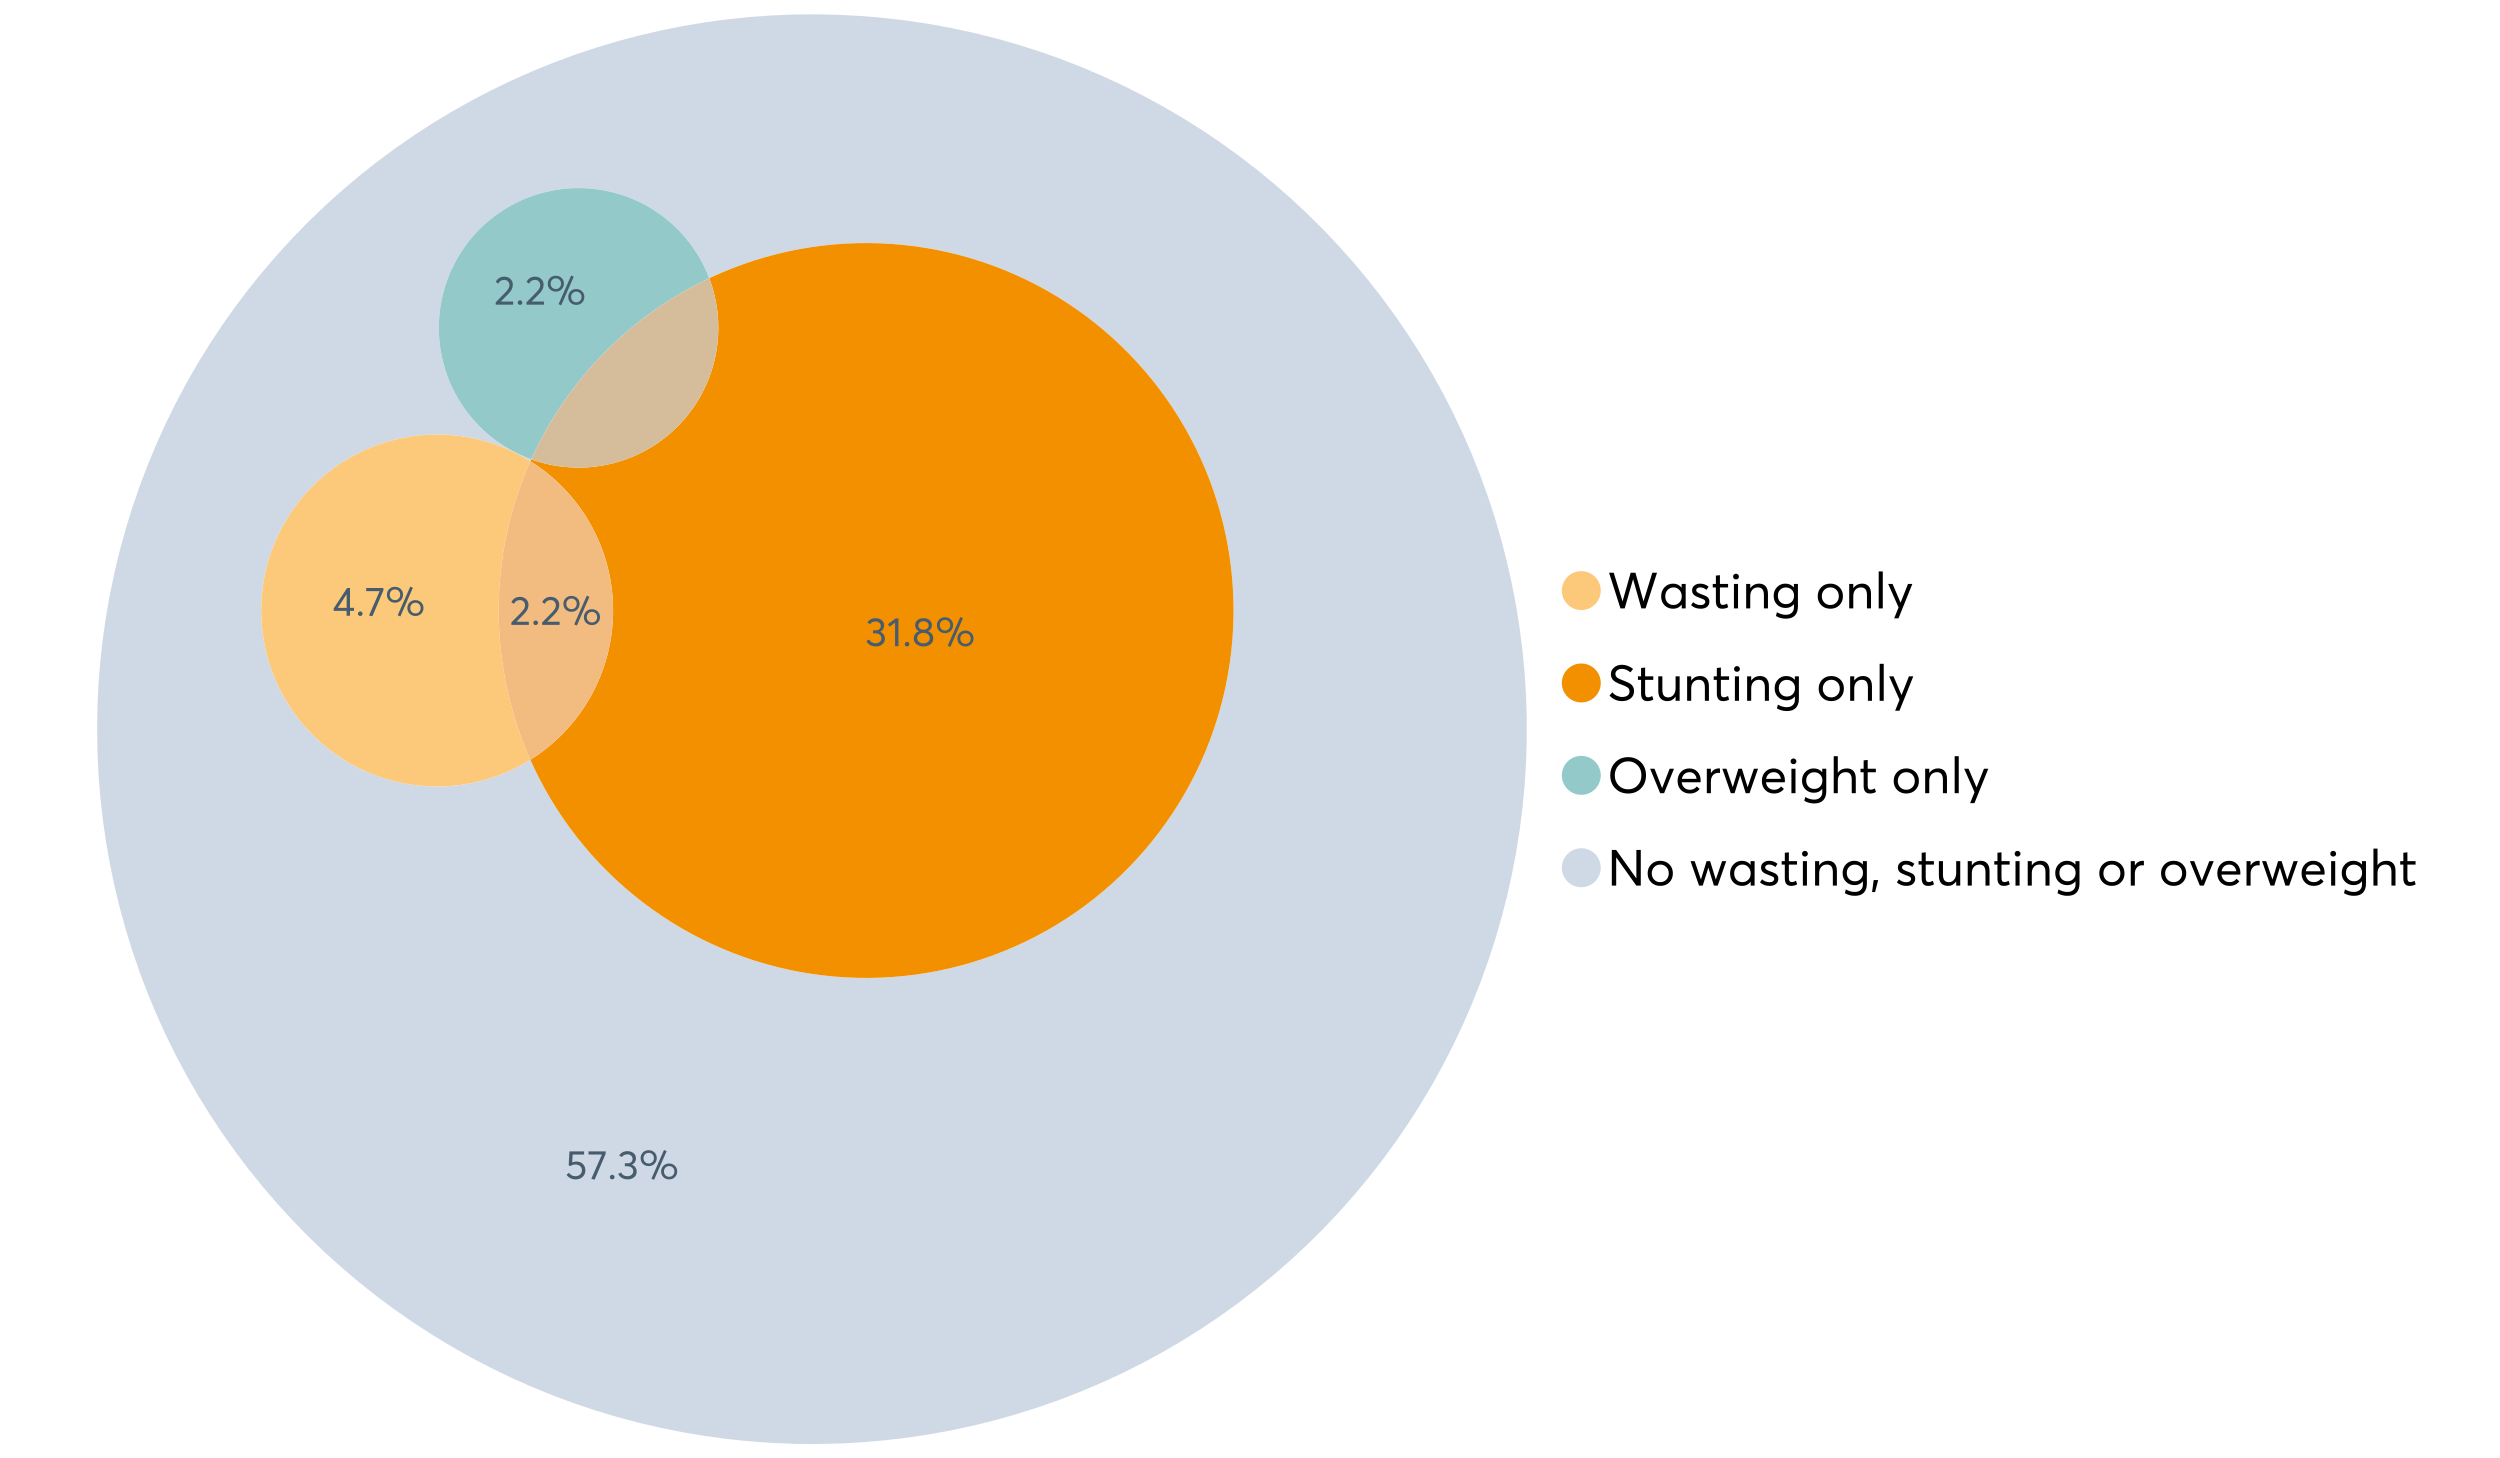 <?xml version="1.0" encoding="UTF-8"?>
<svg xmlns="http://www.w3.org/2000/svg" xmlns:xlink="http://www.w3.org/1999/xlink" width="1234.286pt" height="720pt" viewBox="0 0 1234.286 720" version="1.1">
<defs>
<g>
<symbol overflow="visible" id="glyph0-0">
<path style="stroke:none;" d=""/>
</symbol>
<symbol overflow="visible" id="glyph0-1">
<path style="stroke:none;" d="M 22.234 -17.609 L 24.547 -17.609 L 18.906 0 L 16.828 0 L 12.75 -14.438 L 12.734 -14.438 L 8.578 0 L 6.5 0 L 0.875 -17.609 L 3.172 -17.609 L 7.516 -3.547 L 7.562 -3.547 L 11.531 -17.609 L 13.891 -17.609 L 17.859 -3.5 L 17.891 -3.5 Z M 22.234 -17.609 "/>
</symbol>
<symbol overflow="visible" id="glyph0-2">
<path style="stroke:none;" d="M 11.297 -12.078 L 13.297 -12.078 L 13.297 0 L 11.359 0 L 11.359 -1.906 L 11.344 -1.906 C 10.312 -0.531 8.906 0.156 7.125 0.156 C 5.414 0.156 4 -0.406 2.875 -1.531 C 1.75 -2.656 1.188 -4.129 1.188 -5.953 C 1.188 -7.742 1.742 -9.238 2.859 -10.438 C 3.984 -11.633 5.395 -12.234 7.094 -12.234 C 8.812 -12.234 10.203 -11.578 11.266 -10.266 L 11.297 -10.266 Z M 7.297 -1.688 C 8.422 -1.688 9.379 -2.086 10.172 -2.891 C 10.961 -3.691 11.359 -4.711 11.359 -5.953 C 11.359 -7.191 10.973 -8.238 10.203 -9.094 C 9.441 -9.945 8.477 -10.375 7.312 -10.375 C 6.156 -10.375 5.18 -9.961 4.391 -9.141 C 3.609 -8.328 3.219 -7.266 3.219 -5.953 C 3.219 -4.711 3.594 -3.691 4.344 -2.891 C 5.102 -2.086 6.086 -1.688 7.297 -1.688 Z M 7.297 -1.688 "/>
</symbol>
<symbol overflow="visible" id="glyph0-3">
<path style="stroke:none;" d="M 5.609 0.156 C 3.734 0.156 2.156 -0.426 0.875 -1.594 L 1.906 -3.094 C 2.945 -2.133 4.18 -1.656 5.609 -1.656 C 6.305 -1.656 6.859 -1.812 7.266 -2.125 C 7.68 -2.445 7.891 -2.832 7.891 -3.281 C 7.891 -3.738 7.688 -4.086 7.281 -4.328 C 6.875 -4.566 6.164 -4.859 5.156 -5.203 C 5.094 -5.223 5.047 -5.242 5.016 -5.266 C 3.836 -5.672 2.938 -6.141 2.312 -6.672 C 1.695 -7.203 1.391 -7.973 1.391 -8.984 C 1.391 -9.91 1.766 -10.68 2.516 -11.297 C 3.266 -11.922 4.223 -12.234 5.391 -12.234 C 6.922 -12.234 8.301 -11.738 9.531 -10.75 L 8.484 -9.156 C 7.523 -9.977 6.457 -10.391 5.281 -10.391 C 4.801 -10.391 4.367 -10.258 3.984 -10 C 3.609 -9.738 3.422 -9.398 3.422 -8.984 C 3.422 -8.555 3.609 -8.207 3.984 -7.938 C 4.359 -7.676 4.93 -7.395 5.703 -7.094 C 5.836 -7.039 6.082 -6.945 6.438 -6.812 C 6.789 -6.688 7.023 -6.598 7.141 -6.547 C 7.254 -6.492 7.453 -6.406 7.734 -6.281 C 8.016 -6.164 8.207 -6.078 8.312 -6.016 C 8.414 -5.961 8.566 -5.867 8.766 -5.734 C 8.973 -5.598 9.113 -5.477 9.188 -5.375 C 9.258 -5.281 9.359 -5.148 9.484 -4.984 C 9.609 -4.816 9.695 -4.656 9.75 -4.5 C 9.801 -4.344 9.844 -4.16 9.875 -3.953 C 9.906 -3.742 9.922 -3.523 9.922 -3.297 C 9.922 -2.305 9.547 -1.484 8.797 -0.828 C 8.055 -0.172 6.992 0.156 5.609 0.156 Z M 5.609 0.156 "/>
</symbol>
<symbol overflow="visible" id="glyph0-4">
<path style="stroke:none;" d="M 5.328 0.156 C 3.234 0.156 2.188 -1.094 2.188 -3.594 L 2.188 -10.344 L 0.641 -10.344 L 0.641 -12.078 L 2.188 -12.078 L 2.188 -16.203 L 4.188 -16.422 L 4.188 -12.078 L 8.219 -12.078 L 8.219 -10.344 L 4.188 -10.344 L 4.188 -3.891 C 4.188 -3.148 4.297 -2.602 4.516 -2.25 C 4.742 -1.906 5.133 -1.734 5.688 -1.734 C 6.312 -1.734 6.988 -1.941 7.719 -2.359 L 8.266 -0.594 C 7.367 -0.094 6.391 0.156 5.328 0.156 Z M 5.328 0.156 "/>
</symbol>
<symbol overflow="visible" id="glyph0-5">
<path style="stroke:none;" d="M 3.094 -14.312 C 2.688 -14.312 2.344 -14.445 2.062 -14.719 C 1.789 -15 1.656 -15.336 1.656 -15.734 C 1.656 -16.129 1.789 -16.461 2.062 -16.734 C 2.344 -17.004 2.688 -17.141 3.094 -17.141 C 3.5 -17.141 3.844 -17 4.125 -16.719 C 4.406 -16.438 4.547 -16.109 4.547 -15.734 C 4.547 -15.336 4.406 -15 4.125 -14.719 C 3.844 -14.445 3.5 -14.312 3.094 -14.312 Z M 2.078 0 L 2.078 -12.078 L 4.094 -12.078 L 4.094 0 Z M 2.078 0 "/>
</symbol>
<symbol overflow="visible" id="glyph0-6">
<path style="stroke:none;" d="M 8.344 -12.234 C 9.676 -12.234 10.727 -11.805 11.5 -10.953 C 12.281 -10.098 12.672 -8.836 12.672 -7.172 L 12.672 0 L 10.672 0 L 10.672 -6.594 C 10.672 -9.113 9.688 -10.375 7.719 -10.375 C 6.562 -10.375 5.641 -9.988 4.953 -9.219 C 4.266 -8.445 3.922 -7.383 3.922 -6.031 L 3.922 0 L 1.906 0 L 1.906 -12.078 L 3.922 -12.078 L 3.922 -9.969 L 3.938 -9.969 C 5 -11.477 6.469 -12.234 8.344 -12.234 Z M 8.344 -12.234 "/>
</symbol>
<symbol overflow="visible" id="glyph0-7">
<path style="stroke:none;" d="M 11.094 -12.078 L 13.078 -12.078 L 13.078 -0.922 C 13.078 0.93 12.594 2.391 11.625 3.453 C 10.656 4.523 9.16 5.062 7.141 5.062 C 5.328 5.062 3.691 4.625 2.234 3.75 L 2.703 1.891 C 4.211 2.734 5.66 3.156 7.047 3.156 C 8.348 3.156 9.348 2.816 10.047 2.141 C 10.754 1.473 11.109 0.629 11.109 -0.391 L 11.109 -2.078 L 11.062 -2.078 C 10.051 -0.836 8.688 -0.219 6.969 -0.219 C 5.312 -0.219 3.922 -0.77 2.797 -1.875 C 1.672 -2.988 1.109 -4.43 1.109 -6.203 C 1.109 -7.922 1.66 -9.352 2.766 -10.5 C 3.867 -11.656 5.238 -12.234 6.875 -12.234 C 8.57 -12.234 9.961 -11.617 11.047 -10.391 L 11.094 -10.391 Z M 7.125 -2.109 C 8.332 -2.109 9.305 -2.5 10.047 -3.281 C 10.797 -4.07 11.172 -5.078 11.172 -6.297 C 11.172 -7.492 10.785 -8.469 10.016 -9.219 C 9.242 -9.969 8.281 -10.344 7.125 -10.344 C 5.977 -10.344 5.031 -9.957 4.281 -9.188 C 3.539 -8.426 3.172 -7.457 3.172 -6.281 C 3.172 -5.02 3.551 -4.008 4.312 -3.25 C 5.07 -2.488 6.008 -2.109 7.125 -2.109 Z M 7.125 -2.109 "/>
</symbol>
<symbol overflow="visible" id="glyph0-8">
<path style="stroke:none;" d=""/>
</symbol>
<symbol overflow="visible" id="glyph0-9">
<path style="stroke:none;" d="M 7.422 0.156 C 5.566 0.156 4.062 -0.43 2.906 -1.609 C 1.75 -2.785 1.172 -4.258 1.172 -6.031 C 1.172 -7.801 1.75 -9.273 2.906 -10.453 C 4.062 -11.641 5.566 -12.234 7.422 -12.234 C 9.203 -12.234 10.68 -11.656 11.859 -10.5 C 13.035 -9.344 13.625 -7.852 13.625 -6.031 C 13.625 -4.207 13.035 -2.719 11.859 -1.562 C 10.68 -0.414 9.203 0.156 7.422 0.156 Z M 7.422 -1.688 C 8.598 -1.688 9.586 -2.094 10.391 -2.906 C 11.191 -3.727 11.594 -4.77 11.594 -6.031 C 11.594 -7.301 11.191 -8.344 10.391 -9.156 C 9.598 -9.969 8.609 -10.375 7.422 -10.375 C 6.18 -10.375 5.164 -9.953 4.375 -9.109 C 3.594 -8.273 3.203 -7.242 3.203 -6.016 C 3.203 -4.797 3.594 -3.77 4.375 -2.938 C 5.164 -2.102 6.18 -1.688 7.422 -1.688 Z M 7.422 -1.688 "/>
</symbol>
<symbol overflow="visible" id="glyph0-10">
<path style="stroke:none;" d="M 2.078 0 L 2.078 -18.266 L 4.094 -18.266 L 4.094 0 Z M 2.078 0 "/>
</symbol>
<symbol overflow="visible" id="glyph0-11">
<path style="stroke:none;" d="M 10.344 -12.078 L 12.484 -12.078 L 5.656 4.906 L 3.516 4.906 L 5.688 -0.5 L 0.578 -12.078 L 2.734 -12.078 L 6.656 -2.875 L 6.703 -2.875 Z M 10.344 -12.078 "/>
</symbol>
<symbol overflow="visible" id="glyph0-12">
<path style="stroke:none;" d="M 7.344 0.156 C 4.875 0.156 2.789 -0.754 1.094 -2.578 L 2.484 -4.219 C 3.098 -3.457 3.844 -2.879 4.719 -2.484 C 5.594 -2.086 6.477 -1.891 7.375 -1.891 C 8.457 -1.891 9.328 -2.129 9.984 -2.609 C 10.641 -3.086 10.969 -3.75 10.969 -4.594 C 10.969 -5.051 10.891 -5.445 10.734 -5.781 C 10.578 -6.113 10.305 -6.406 9.922 -6.656 C 9.547 -6.914 9.176 -7.125 8.812 -7.281 C 8.457 -7.438 7.953 -7.641 7.297 -7.891 C 7.18 -7.941 7.086 -7.973 7.016 -7.984 C 6.367 -8.223 5.844 -8.426 5.438 -8.594 C 5.039 -8.77 4.582 -9.016 4.062 -9.328 C 3.539 -9.641 3.133 -9.957 2.844 -10.281 C 2.551 -10.602 2.297 -11.008 2.078 -11.5 C 1.867 -11.988 1.766 -12.531 1.766 -13.125 C 1.766 -14.438 2.285 -15.535 3.328 -16.422 C 4.367 -17.316 5.641 -17.773 7.141 -17.797 C 9.129 -17.797 10.992 -17.109 12.734 -15.734 L 11.406 -14.047 C 10.039 -15.203 8.617 -15.781 7.141 -15.781 C 6.285 -15.781 5.551 -15.551 4.938 -15.094 C 4.32 -14.645 4.016 -14.02 4.016 -13.219 C 4.016 -12.895 4.082 -12.594 4.219 -12.312 C 4.352 -12.039 4.5 -11.816 4.656 -11.641 C 4.82 -11.473 5.113 -11.281 5.531 -11.062 C 5.945 -10.852 6.273 -10.691 6.516 -10.578 C 6.754 -10.473 7.172 -10.305 7.766 -10.078 C 9.586 -9.379 10.785 -8.832 11.359 -8.438 C 12.598 -7.594 13.219 -6.383 13.219 -4.812 C 13.219 -3.258 12.645 -2.039 11.5 -1.156 C 10.352 -0.281 8.969 0.156 7.344 0.156 Z M 7.344 0.156 "/>
</symbol>
<symbol overflow="visible" id="glyph0-13">
<path style="stroke:none;" d="M 10.203 -12.078 L 12.203 -12.078 L 12.203 0 L 10.203 0 L 10.203 -2.016 L 10.172 -2.016 C 9.16 -0.566 7.836 0.156 6.203 0.156 C 4.766 0.156 3.645 -0.258 2.844 -1.094 C 2.051 -1.938 1.656 -3.203 1.656 -4.891 L 1.656 -12.078 L 3.672 -12.078 L 3.672 -5.453 C 3.672 -4.117 3.914 -3.156 4.406 -2.562 C 4.895 -1.977 5.633 -1.688 6.625 -1.688 C 7.613 -1.688 8.457 -2.094 9.156 -2.906 C 9.852 -3.727 10.203 -4.836 10.203 -6.234 Z M 10.203 -12.078 "/>
</symbol>
<symbol overflow="visible" id="glyph0-14">
<path style="stroke:none;" d="M 10.328 0.156 C 7.711 0.156 5.582 -0.691 3.938 -2.391 C 2.289 -4.086 1.469 -6.223 1.469 -8.797 C 1.469 -11.379 2.289 -13.523 3.938 -15.234 C 5.582 -16.941 7.711 -17.797 10.328 -17.797 C 12.836 -17.797 14.926 -16.961 16.594 -15.297 C 18.27 -13.629 19.109 -11.469 19.109 -8.812 C 19.109 -6.164 18.27 -4.008 16.594 -2.344 C 14.926 -0.676 12.836 0.156 10.328 0.156 Z M 10.328 -1.906 C 12.172 -1.906 13.719 -2.555 14.969 -3.859 C 16.219 -5.16 16.844 -6.812 16.844 -8.812 C 16.844 -10.82 16.219 -12.477 14.969 -13.781 C 13.719 -15.082 12.172 -15.734 10.328 -15.734 C 8.391 -15.734 6.801 -15.066 5.562 -13.734 C 4.32 -12.398 3.703 -10.754 3.703 -8.797 C 3.703 -6.848 4.32 -5.211 5.562 -3.891 C 6.801 -2.566 8.391 -1.906 10.328 -1.906 Z M 10.328 -1.906 "/>
</symbol>
<symbol overflow="visible" id="glyph0-15">
<path style="stroke:none;" d="M 10.203 -12.078 L 12.375 -12.078 L 7.469 0 L 5.531 0 L 0.594 -12.078 L 2.75 -12.078 L 6.469 -2.562 L 6.547 -2.562 Z M 10.203 -12.078 "/>
</symbol>
<symbol overflow="visible" id="glyph0-16">
<path style="stroke:none;" d="M 12.562 -6.234 C 12.562 -6.098 12.551 -5.922 12.531 -5.703 L 12.5 -5.406 L 3.203 -5.406 C 3.336 -4.281 3.77 -3.379 4.5 -2.703 C 5.238 -2.023 6.156 -1.688 7.25 -1.688 C 8.656 -1.688 9.785 -2.234 10.641 -3.328 L 12.062 -2.109 C 10.883 -0.598 9.254 0.156 7.172 0.156 C 5.43 0.156 3.992 -0.414 2.859 -1.562 C 1.734 -2.719 1.172 -4.207 1.172 -6.031 C 1.172 -7.832 1.719 -9.316 2.812 -10.484 C 3.914 -11.648 5.297 -12.234 6.953 -12.234 C 8.617 -12.234 9.969 -11.672 11 -10.547 C 12.039 -9.422 12.562 -7.984 12.562 -6.234 Z M 9.406 -9.469 C 8.789 -10.07 8.004 -10.375 7.047 -10.375 C 6.086 -10.375 5.266 -10.078 4.578 -9.484 C 3.891 -8.898 3.457 -8.098 3.281 -7.078 L 10.562 -7.078 C 10.406 -8.078 10.02 -8.875 9.406 -9.469 Z M 9.406 -9.469 "/>
</symbol>
<symbol overflow="visible" id="glyph0-17">
<path style="stroke:none;" d="M 7.891 -12.234 C 8.141 -12.234 8.305 -12.223 8.391 -12.203 L 8.391 -9.969 C 8.023 -10.008 7.758 -10.031 7.594 -10.031 C 6.469 -10.031 5.57 -9.641 4.906 -8.859 C 4.25 -8.078 3.922 -7.066 3.922 -5.828 L 3.922 0 L 1.906 0 L 1.906 -12.078 L 3.922 -12.078 L 3.922 -9.953 L 3.938 -9.953 C 4.883 -11.473 6.203 -12.234 7.891 -12.234 Z M 7.891 -12.234 "/>
</symbol>
<symbol overflow="visible" id="glyph0-18">
<path style="stroke:none;" d="M 16.297 -12.078 L 18.344 -12.078 L 14.141 0 L 12.25 0 L 9.531 -8.812 L 9.5 -8.812 L 6.75 0 L 4.906 0 L 0.719 -12.078 L 2.75 -12.078 L 5.828 -3.047 L 5.875 -3.047 L 8.641 -12.078 L 10.375 -12.078 L 13.172 -3.047 L 13.219 -3.047 Z M 16.297 -12.078 "/>
</symbol>
<symbol overflow="visible" id="glyph0-19">
<path style="stroke:none;" d="M 8.406 -12.234 C 9.781 -12.234 10.852 -11.816 11.625 -10.984 C 12.406 -10.16 12.797 -8.914 12.797 -7.25 L 12.797 0 L 10.797 0 L 10.797 -6.672 C 10.797 -9.141 9.812 -10.375 7.844 -10.375 C 6.633 -10.375 5.676 -9.992 4.969 -9.234 C 4.27 -8.473 3.922 -7.422 3.922 -6.078 L 3.922 0 L 1.906 0 L 1.906 -18.266 L 3.922 -18.266 L 3.922 -10.094 L 3.969 -10.094 C 4.977 -11.52 6.457 -12.234 8.406 -12.234 Z M 8.406 -12.234 "/>
</symbol>
<symbol overflow="visible" id="glyph0-20">
<path style="stroke:none;" d="M 14.359 -17.609 L 16.531 -17.609 L 16.531 0 L 14.312 0 L 4.438 -13.891 L 4.391 -13.891 L 4.391 0 L 2.234 0 L 2.234 -17.609 L 4.359 -17.609 L 14.312 -3.578 L 14.359 -3.578 Z M 14.359 -17.609 "/>
</symbol>
<symbol overflow="visible" id="glyph0-21">
<path style="stroke:none;" d="M 0.797 3.219 L 1.594 -2.734 L 3.797 -2.734 L 2.281 3.219 Z M 0.797 3.219 "/>
</symbol>
<symbol overflow="visible" id="glyph1-0">
<path style="stroke:none;" d=""/>
</symbol>
<symbol overflow="visible" id="glyph1-1">
<path style="stroke:none;" d="M 3.328 -1.531 L 9.406 -1.531 L 9.406 0 L 0.797 0 L 0.781 -1.156 L 5.469 -5.938 C 6.156 -6.656 6.676 -7.289 7.031 -7.844 C 7.383 -8.406 7.562 -8.992 7.562 -9.609 C 7.562 -10.367 7.32 -10.992 6.844 -11.484 C 6.363 -11.984 5.742 -12.234 4.984 -12.234 C 3.672 -12.234 2.688 -11.613 2.031 -10.375 L 0.797 -11.219 C 1.672 -12.945 3.098 -13.812 5.078 -13.812 C 6.223 -13.812 7.203 -13.445 8.016 -12.719 C 8.828 -11.988 9.234 -11.016 9.234 -9.797 C 9.234 -9.004 9.051 -8.25 8.688 -7.531 C 8.332 -6.812 7.734 -6.031 6.891 -5.188 L 3.328 -1.578 Z M 3.328 -1.531 "/>
</symbol>
<symbol overflow="visible" id="glyph1-2">
<path style="stroke:none;" d="M 2.406 0.125 C 2.07 0.125 1.797 0.016 1.578 -0.203 C 1.359 -0.422 1.25 -0.688 1.25 -1 C 1.25 -1.312 1.359 -1.578 1.578 -1.797 C 1.797 -2.023 2.07 -2.141 2.406 -2.141 C 2.719 -2.141 2.984 -2.023 3.203 -1.797 C 3.43 -1.578 3.547 -1.312 3.547 -1 C 3.547 -0.688 3.43 -0.422 3.203 -0.203 C 2.984 0.016 2.719 0.125 2.406 0.125 Z M 2.406 0.125 "/>
</symbol>
<symbol overflow="visible" id="glyph1-3">
<path style="stroke:none;" d="M 7.531 0.344 L 6.219 -0.219 L 12.422 -14.391 L 13.734 -13.812 Z M 4.859 -6.438 C 3.742 -6.438 2.801 -6.801 2.031 -7.531 C 1.27 -8.27 0.891 -9.223 0.891 -10.391 C 0.891 -11.473 1.258 -12.391 2 -13.141 C 2.738 -13.898 3.691 -14.281 4.859 -14.281 C 5.984 -14.281 6.93 -13.922 7.703 -13.203 C 8.473 -12.484 8.859 -11.547 8.859 -10.391 C 8.859 -9.285 8.484 -8.348 7.734 -7.578 C 6.992 -6.816 6.035 -6.438 4.859 -6.438 Z M 4.891 -7.719 C 5.641 -7.719 6.254 -7.973 6.734 -8.484 C 7.211 -8.992 7.453 -9.625 7.453 -10.375 C 7.453 -11.145 7.203 -11.77 6.703 -12.25 C 6.211 -12.738 5.609 -12.984 4.891 -12.984 C 4.129 -12.984 3.508 -12.734 3.031 -12.234 C 2.551 -11.734 2.312 -11.113 2.312 -10.375 C 2.312 -9.582 2.555 -8.941 3.047 -8.453 C 3.535 -7.961 4.148 -7.719 4.891 -7.719 Z M 14.969 0.125 C 13.852 0.125 12.91 -0.238 12.141 -0.969 C 11.379 -1.707 11 -2.656 11 -3.812 C 11 -4.895 11.367 -5.816 12.109 -6.578 C 12.859 -7.336 13.812 -7.719 14.969 -7.719 C 16.082 -7.719 17.023 -7.348 17.797 -6.609 C 18.566 -5.879 18.953 -4.945 18.953 -3.812 C 18.953 -2.707 18.582 -1.773 17.844 -1.016 C 17.113 -0.254 16.156 0.125 14.969 0.125 Z M 14.969 -1.156 C 15.738 -1.156 16.363 -1.406 16.844 -1.906 C 17.32 -2.414 17.562 -3.039 17.562 -3.781 C 17.562 -4.57 17.312 -5.207 16.812 -5.688 C 16.312 -6.176 15.695 -6.422 14.969 -6.422 C 14.219 -6.422 13.602 -6.164 13.125 -5.656 C 12.656 -5.156 12.422 -4.531 12.422 -3.781 C 12.422 -3.008 12.664 -2.379 13.156 -1.891 C 13.645 -1.398 14.25 -1.156 14.969 -1.156 Z M 14.969 -1.156 "/>
</symbol>
<symbol overflow="visible" id="glyph1-4">
<path style="stroke:none;" d="M 5.688 -8.688 C 6.945 -8.688 8 -8.289 8.844 -7.5 C 9.688 -6.707 10.109 -5.648 10.109 -4.328 C 10.109 -3.023 9.648 -1.953 8.734 -1.109 C 7.816 -0.273 6.688 0.141 5.344 0.141 C 4.395 0.141 3.52 -0.062 2.719 -0.469 C 1.914 -0.875 1.273 -1.438 0.797 -2.156 L 2.047 -3.109 C 2.367 -2.586 2.805 -2.176 3.359 -1.875 C 3.91 -1.582 4.531 -1.438 5.219 -1.438 C 6.113 -1.438 6.867 -1.711 7.484 -2.266 C 8.098 -2.816 8.406 -3.508 8.406 -4.344 C 8.406 -5.238 8.098 -5.941 7.484 -6.453 C 6.867 -6.961 6.125 -7.219 5.25 -7.219 C 4.207 -7.219 3.398 -6.961 2.828 -6.453 L 1.859 -6.766 L 2.25 -13.703 L 9.484 -13.703 L 9.484 -12.141 L 3.828 -12.141 L 3.609 -8.297 C 4.367 -8.555 5.062 -8.688 5.688 -8.688 Z M 5.688 -8.688 "/>
</symbol>
<symbol overflow="visible" id="glyph1-5">
<path style="stroke:none;" d="M 0.531 -13.703 L 9.016 -13.703 L 9.016 -12.516 L 3.594 0.234 L 1.906 -0.094 L 7.156 -12.141 L 0.531 -12.141 Z M 0.531 -13.703 "/>
</symbol>
<symbol overflow="visible" id="glyph1-6">
<path style="stroke:none;" d="M 7.344 -7.094 C 8.07 -6.812 8.641 -6.375 9.047 -5.781 C 9.461 -5.188 9.672 -4.484 9.672 -3.672 C 9.672 -2.555 9.25 -1.645 8.406 -0.938 C 7.57 -0.227 6.52 0.125 5.25 0.125 C 4.113 0.125 3.133 -0.117 2.312 -0.609 C 1.5 -1.109 0.914 -1.77 0.562 -2.594 L 2.016 -3.266 C 2.555 -2.055 3.598 -1.453 5.141 -1.453 C 5.941 -1.453 6.613 -1.68 7.156 -2.141 C 7.695 -2.598 7.969 -3.191 7.969 -3.922 C 7.969 -4.617 7.707 -5.195 7.188 -5.656 C 6.676 -6.125 5.938 -6.359 4.969 -6.359 L 3.828 -6.359 L 3.828 -7.828 L 5.156 -7.828 C 5.988 -7.828 6.609 -8.035 7.016 -8.453 C 7.43 -8.867 7.641 -9.391 7.641 -10.016 C 7.641 -10.672 7.391 -11.203 6.891 -11.609 C 6.398 -12.023 5.789 -12.234 5.062 -12.234 C 3.883 -12.234 2.992 -11.789 2.391 -10.906 L 1.031 -11.641 C 1.406 -12.305 1.941 -12.832 2.641 -13.219 C 3.336 -13.613 4.16 -13.812 5.109 -13.812 C 6.316 -13.812 7.316 -13.488 8.109 -12.844 C 8.91 -12.195 9.312 -11.328 9.312 -10.234 C 9.312 -9.555 9.141 -8.941 8.797 -8.391 C 8.453 -7.836 7.969 -7.414 7.344 -7.125 Z M 7.344 -7.094 "/>
</symbol>
<symbol overflow="visible" id="glyph1-7">
<path style="stroke:none;" d="M 6.984 0 L 6.984 -2.406 L 0.625 -2.406 L 0.625 -3.609 L 7.234 -13.703 L 8.656 -13.703 L 8.656 -3.922 L 10.641 -3.922 L 10.641 -2.406 L 8.656 -2.406 L 8.656 0 Z M 2.625 -3.891 L 7.016 -3.891 L 7.016 -10.641 Z M 2.625 -3.891 "/>
</symbol>
<symbol overflow="visible" id="glyph1-8">
<path style="stroke:none;" d="M 3.984 0 L 3.984 -11.656 L 1.25 -9.609 L 0.422 -10.859 L 4.266 -13.703 L 5.656 -13.703 L 5.656 0 Z M 3.984 0 "/>
</symbol>
<symbol overflow="visible" id="glyph1-9">
<path style="stroke:none;" d="M 7.938 -7.422 C 8.719 -7.16 9.348 -6.711 9.828 -6.078 C 10.305 -5.441 10.547 -4.672 10.547 -3.766 C 10.547 -2.609 10.086 -1.672 9.172 -0.953 C 8.254 -0.234 7.102 0.125 5.719 0.125 C 4.32 0.125 3.172 -0.242 2.266 -0.984 C 1.367 -1.723 0.922 -2.648 0.922 -3.766 C 0.922 -4.672 1.16 -5.441 1.641 -6.078 C 2.117 -6.711 2.742 -7.16 3.516 -7.422 L 3.516 -7.438 C 3.004 -7.594 2.555 -7.938 2.172 -8.469 C 1.785 -9 1.594 -9.617 1.594 -10.328 C 1.594 -11.398 1.977 -12.25 2.75 -12.875 C 3.52 -13.5 4.508 -13.812 5.719 -13.812 C 6.957 -13.812 7.957 -13.492 8.719 -12.859 C 9.488 -12.223 9.875 -11.379 9.875 -10.328 C 9.875 -9.641 9.676 -9.023 9.281 -8.484 C 8.883 -7.941 8.438 -7.594 7.938 -7.438 Z M 5.719 -12.328 C 4.977 -12.328 4.375 -12.117 3.906 -11.703 C 3.438 -11.285 3.203 -10.785 3.203 -10.203 C 3.203 -9.578 3.438 -9.078 3.906 -8.703 C 4.375 -8.328 4.977 -8.141 5.719 -8.141 C 6.477 -8.141 7.094 -8.328 7.562 -8.703 C 8.039 -9.078 8.281 -9.578 8.281 -10.203 C 8.281 -10.816 8.035 -11.32 7.547 -11.719 C 7.055 -12.125 6.445 -12.328 5.719 -12.328 Z M 5.719 -1.391 C 6.633 -1.391 7.379 -1.641 7.953 -2.141 C 8.523 -2.641 8.812 -3.242 8.812 -3.953 C 8.812 -4.734 8.523 -5.363 7.953 -5.844 C 7.379 -6.332 6.633 -6.578 5.719 -6.578 C 4.789 -6.578 4.039 -6.332 3.469 -5.844 C 2.895 -5.363 2.609 -4.734 2.609 -3.953 C 2.609 -3.211 2.906 -2.598 3.5 -2.109 C 4.102 -1.629 4.844 -1.391 5.719 -1.391 Z M 5.719 -1.391 "/>
</symbol>
</g>
</defs>
<g id="surface160337">
<path style=" stroke:none;fill-rule:nonzero;fill:rgb(98.824%,78.824%,47.843%);fill-opacity:1;" d="M 790.324 291.582 C 790.324 296.891 786.02 301.195 780.711 301.195 C 775.398 301.195 771.094 296.891 771.094 291.582 C 771.094 286.273 775.398 281.969 780.711 281.969 C 786.02 281.969 790.324 286.273 790.324 291.582 "/>
<g style="fill:rgb(0%,0%,0%);fill-opacity:1;">
  <use xlink:href="#glyph0-1" x="793.543" y="300.387"/>
  <use xlink:href="#glyph0-2" x="818.944" y="300.387"/>
  <use xlink:href="#glyph0-3" x="834.026" y="300.387"/>
  <use xlink:href="#glyph0-4" x="844.965" y="300.387"/>
  <use xlink:href="#glyph0-5" x="853.994" y="300.387"/>
  <use xlink:href="#glyph0-6" x="860.195" y="300.387"/>
  <use xlink:href="#glyph0-7" x="874.583" y="300.387"/>
  <use xlink:href="#glyph0-8" x="889.441" y="300.387"/>
  <use xlink:href="#glyph0-9" x="896.263" y="300.387"/>
  <use xlink:href="#glyph0-6" x="911.072" y="300.387"/>
  <use xlink:href="#glyph0-10" x="925.459" y="300.387"/>
  <use xlink:href="#glyph0-11" x="931.66" y="300.387"/>
</g>
<path style=" stroke:none;fill-rule:nonzero;fill:rgb(95.294%,56.471%,0%);fill-opacity:1;" d="M 790.324 337.195 C 790.324 342.504 786.02 346.809 780.711 346.809 C 775.398 346.809 771.094 342.504 771.094 337.195 C 771.094 331.883 775.398 327.578 780.711 327.578 C 786.02 327.578 790.324 331.883 790.324 337.195 "/>
<g style="fill:rgb(0%,0%,0%);fill-opacity:1;">
  <use xlink:href="#glyph0-12" x="793.543" y="346"/>
  <use xlink:href="#glyph0-4" x="808.029" y="346"/>
  <use xlink:href="#glyph0-13" x="817.059" y="346"/>
  <use xlink:href="#glyph0-6" x="831.049" y="346"/>
  <use xlink:href="#glyph0-4" x="845.436" y="346"/>
  <use xlink:href="#glyph0-5" x="854.465" y="346"/>
  <use xlink:href="#glyph0-6" x="860.667" y="346"/>
  <use xlink:href="#glyph0-7" x="875.054" y="346"/>
  <use xlink:href="#glyph0-8" x="889.913" y="346"/>
  <use xlink:href="#glyph0-9" x="896.734" y="346"/>
  <use xlink:href="#glyph0-6" x="911.543" y="346"/>
  <use xlink:href="#glyph0-10" x="925.93" y="346"/>
  <use xlink:href="#glyph0-11" x="932.132" y="346"/>
</g>
<path style=" stroke:none;fill-rule:nonzero;fill:rgb(57.647%,79.216%,78.824%);fill-opacity:1;" d="M 790.324 382.805 C 790.324 388.117 786.02 392.422 780.711 392.422 C 775.398 392.422 771.094 388.117 771.094 382.805 C 771.094 377.496 775.398 373.191 780.711 373.191 C 786.02 373.191 790.324 377.496 790.324 382.805 "/>
<g style="fill:rgb(0%,0%,0%);fill-opacity:1;">
  <use xlink:href="#glyph0-14" x="793.543" y="391.613"/>
  <use xlink:href="#glyph0-15" x="814.107" y="391.613"/>
  <use xlink:href="#glyph0-16" x="827.08" y="391.613"/>
  <use xlink:href="#glyph0-17" x="840.773" y="391.613"/>
  <use xlink:href="#glyph0-18" x="849.628" y="391.613"/>
  <use xlink:href="#glyph0-16" x="868.679" y="391.613"/>
  <use xlink:href="#glyph0-5" x="882.372" y="391.613"/>
  <use xlink:href="#glyph0-7" x="888.573" y="391.613"/>
  <use xlink:href="#glyph0-19" x="903.432" y="391.613"/>
  <use xlink:href="#glyph0-4" x="917.918" y="391.613"/>
  <use xlink:href="#glyph0-8" x="926.947" y="391.613"/>
  <use xlink:href="#glyph0-9" x="933.769" y="391.613"/>
  <use xlink:href="#glyph0-6" x="948.578" y="391.613"/>
  <use xlink:href="#glyph0-10" x="962.965" y="391.613"/>
  <use xlink:href="#glyph0-11" x="969.166" y="391.613"/>
</g>
<path style=" stroke:none;fill-rule:nonzero;fill:rgb(81.176%,85.098%,89.804%);fill-opacity:1;" d="M 790.324 428.418 C 790.324 433.727 786.02 438.031 780.711 438.031 C 775.398 438.031 771.094 433.727 771.094 428.418 C 771.094 423.109 775.398 418.805 780.711 418.805 C 786.02 418.805 790.324 423.109 790.324 428.418 "/>
<g style="fill:rgb(0%,0%,0%);fill-opacity:1;">
  <use xlink:href="#glyph0-20" x="793.543" y="437.223"/>
  <use xlink:href="#glyph0-9" x="812.296" y="437.223"/>
  <use xlink:href="#glyph0-8" x="827.105" y="437.223"/>
  <use xlink:href="#glyph0-18" x="833.926" y="437.223"/>
  <use xlink:href="#glyph0-2" x="852.977" y="437.223"/>
  <use xlink:href="#glyph0-3" x="868.059" y="437.223"/>
  <use xlink:href="#glyph0-4" x="878.998" y="437.223"/>
  <use xlink:href="#glyph0-5" x="888.027" y="437.223"/>
  <use xlink:href="#glyph0-6" x="894.229" y="437.223"/>
  <use xlink:href="#glyph0-7" x="908.616" y="437.223"/>
  <use xlink:href="#glyph0-21" x="923.474" y="437.223"/>
  <use xlink:href="#glyph0-8" x="928.808" y="437.223"/>
  <use xlink:href="#glyph0-3" x="935.629" y="437.223"/>
  <use xlink:href="#glyph0-4" x="946.568" y="437.223"/>
  <use xlink:href="#glyph0-13" x="955.598" y="437.223"/>
  <use xlink:href="#glyph0-6" x="969.588" y="437.223"/>
  <use xlink:href="#glyph0-4" x="983.975" y="437.223"/>
  <use xlink:href="#glyph0-5" x="993.004" y="437.223"/>
  <use xlink:href="#glyph0-6" x="999.206" y="437.223"/>
  <use xlink:href="#glyph0-7" x="1013.593" y="437.223"/>
  <use xlink:href="#glyph0-8" x="1028.452" y="437.223"/>
  <use xlink:href="#glyph0-9" x="1035.273" y="437.223"/>
  <use xlink:href="#glyph0-17" x="1050.082" y="437.223"/>
  <use xlink:href="#glyph0-8" x="1058.938" y="437.223"/>
  <use xlink:href="#glyph0-9" x="1065.759" y="437.223"/>
  <use xlink:href="#glyph0-15" x="1080.568" y="437.223"/>
  <use xlink:href="#glyph0-16" x="1093.541" y="437.223"/>
  <use xlink:href="#glyph0-17" x="1107.234" y="437.223"/>
  <use xlink:href="#glyph0-18" x="1116.09" y="437.223"/>
  <use xlink:href="#glyph0-16" x="1135.14" y="437.223"/>
  <use xlink:href="#glyph0-5" x="1148.833" y="437.223"/>
  <use xlink:href="#glyph0-7" x="1155.034" y="437.223"/>
  <use xlink:href="#glyph0-19" x="1169.893" y="437.223"/>
  <use xlink:href="#glyph0-4" x="1184.379" y="437.223"/>
</g>
<path style=" stroke:none;fill-rule:nonzero;fill:rgb(81.176%,85.098%,89.804%);fill-opacity:1;" d="M 414.82 712.664 L 425.945 712.051 L 437.047 711.082 L 448.113 709.766 L 459.129 708.102 L 470.09 706.09 L 480.98 703.73 L 491.793 701.031 L 502.512 697.992 L 513.133 694.613 L 523.641 690.902 L 534.023 686.863 L 544.277 682.496 L 554.387 677.809 L 564.344 672.805 L 574.137 667.488 L 583.754 661.867 L 593.195 655.941 L 602.441 649.723 L 611.488 643.215 L 620.32 636.426 L 628.938 629.359 L 637.328 622.027 L 645.484 614.43 L 653.395 606.582 L 661.051 598.488 L 668.449 590.156 L 675.582 581.594 L 682.441 572.812 L 689.02 563.816 L 695.309 554.621 L 701.309 545.227 L 707.004 535.652 L 712.398 525.898 L 717.48 515.984 L 722.246 505.91 L 726.691 495.691 L 730.812 485.34 L 734.605 474.863 L 738.062 464.27 L 741.188 453.574 L 743.973 442.781 L 746.414 431.91 L 748.512 420.965 L 750.266 409.961 L 751.668 398.906 L 752.719 387.812 L 753.422 376.691 L 753.773 365.555 L 753.773 354.41 L 753.422 343.273 L 752.719 332.152 L 751.664 321.059 L 750.258 310.004 L 748.508 299 L 746.406 288.059 L 743.965 277.184 L 741.18 266.395 L 738.055 255.699 L 734.594 245.105 L 730.801 234.629 L 726.68 224.277 L 722.23 214.059 L 717.465 203.988 L 712.383 194.07 L 706.988 184.32 L 701.289 174.742 L 695.293 165.352 L 689 156.156 L 682.422 147.16 L 675.562 138.379 L 668.43 129.82 L 661.027 121.488 L 653.371 113.395 L 645.457 105.547 L 637.305 97.949 L 628.914 90.617 L 620.297 83.555 L 611.461 76.766 L 602.414 70.258 L 593.168 64.039 L 583.727 58.117 L 574.105 52.496 L 564.312 47.18 L 554.355 42.176 L 544.246 37.488 L 533.992 33.125 L 523.609 29.086 L 513.102 25.375 L 502.48 22 L 491.762 18.961 L 480.949 16.262 L 470.059 13.906 L 459.098 11.895 L 448.078 10.23 L 437.016 8.914 L 425.914 7.949 L 414.785 7.332 L 403.645 7.07 L 392.504 7.156 L 381.367 7.598 L 370.254 8.391 L 359.168 9.531 L 348.125 11.023 L 337.137 12.863 L 326.207 15.047 L 315.355 17.578 L 304.59 20.445 L 293.918 23.656 L 283.352 27.199 L 272.906 31.074 L 262.586 35.281 L 252.402 39.809 L 242.371 44.652 L 232.492 49.816 L 222.785 55.285 L 213.254 61.059 L 203.91 67.133 L 194.766 73.496 L 185.824 80.145 L 177.094 87.074 L 168.59 94.273 L 160.316 101.738 L 152.285 109.461 L 144.5 117.434 L 136.969 125.648 L 129.703 134.098 L 122.707 142.77 L 115.988 151.66 L 109.555 160.758 L 103.41 170.051 L 97.559 179.539 L 92.016 189.203 L 86.777 199.039 L 81.852 209.035 L 77.246 219.18 L 72.961 229.469 L 69.004 239.883 L 65.379 250.422 L 62.086 261.066 L 59.129 271.812 L 56.516 282.645 L 54.246 293.555 L 52.32 304.527 L 50.746 315.559 L 49.516 326.637 L 48.637 337.742 L 48.109 348.875 L 47.938 360.016 L 48.113 371.16 L 48.641 382.289 L 49.52 393.398 L 50.75 404.473 L 52.328 415.504 L 54.254 426.48 L 56.523 437.387 L 59.141 448.219 L 62.094 458.965 L 65.387 469.609 L 69.016 480.148 L 72.973 490.562 L 77.258 500.848 L 81.867 510.996 L 86.793 520.992 L 92.031 530.824 L 97.578 540.492 L 103.426 549.977 L 109.57 559.27 L 116.008 568.367 L 122.727 577.258 L 129.723 585.93 L 136.992 594.375 L 144.523 602.59 L 152.309 610.562 L 160.344 618.285 L 168.617 625.75 L 177.121 632.949 L 185.848 639.875 L 194.793 646.523 L 203.938 652.887 L 213.285 658.957 L 222.816 664.73 L 232.523 670.199 L 242.398 675.359 L 252.434 680.207 L 262.617 684.734 L 272.938 688.938 L 283.383 692.812 L 293.949 696.355 L 304.621 699.562 L 315.387 702.43 L 326.242 704.961 L 337.168 707.145 L 348.16 708.98 L 359.203 710.473 L 370.285 711.613 L 381.402 712.402 L 392.535 712.844 L 403.68 712.93 Z M 423.32 482.773 L 417.598 482.547 L 411.883 482.141 L 406.188 481.555 L 400.512 480.789 L 394.863 479.844 L 389.246 478.723 L 383.668 477.422 L 378.133 475.949 L 372.648 474.297 L 367.215 472.477 L 361.848 470.484 L 356.543 468.324 L 351.309 466 L 346.148 463.508 L 341.074 460.855 L 336.082 458.043 L 331.184 455.078 L 326.383 451.957 L 321.68 448.688 L 317.082 445.27 L 312.598 441.707 L 308.223 438.008 L 303.973 434.172 L 299.844 430.199 L 295.84 426.102 L 291.969 421.883 L 288.234 417.539 L 284.637 413.082 L 281.184 408.512 L 277.875 403.836 L 274.719 399.059 L 271.711 394.184 L 268.859 389.215 L 266.168 384.16 L 263.637 379.023 L 261.844 375.078 L 260.84 375.711 L 258.473 377.094 L 256.062 378.402 L 253.609 379.633 L 251.121 380.789 L 248.598 381.863 L 246.043 382.855 L 243.457 383.77 L 240.844 384.602 L 238.203 385.348 L 235.543 386.016 L 232.863 386.594 L 230.164 387.09 L 227.453 387.5 L 224.73 387.824 L 221.996 388.062 L 219.258 388.215 L 216.516 388.277 L 213.773 388.258 L 211.035 388.148 L 208.297 387.953 L 205.57 387.672 L 202.852 387.305 L 200.148 386.855 L 197.457 386.316 L 194.785 385.695 L 192.137 384.988 L 189.508 384.199 L 186.91 383.328 L 184.336 382.371 L 181.797 381.34 L 179.289 380.223 L 176.82 379.031 L 174.391 377.762 L 172 376.414 L 169.656 374.996 L 167.355 373.5 L 165.102 371.934 L 162.902 370.297 L 160.754 368.594 L 158.66 366.82 L 156.625 364.984 L 154.648 363.082 L 152.73 361.121 L 150.875 359.098 L 149.09 357.02 L 147.367 354.883 L 145.711 352.695 L 144.129 350.457 L 142.613 348.168 L 141.176 345.836 L 139.809 343.457 L 138.52 341.035 L 137.309 338.574 L 136.176 336.078 L 135.121 333.547 L 134.145 330.984 L 133.254 328.391 L 132.441 325.77 L 131.715 323.125 L 131.07 320.457 L 130.512 317.773 L 130.039 315.07 L 129.648 312.355 L 129.348 309.633 L 129.129 306.898 L 129 304.156 L 128.957 301.414 L 129 298.672 L 129.129 295.934 L 129.348 293.199 L 129.648 290.473 L 130.035 287.758 L 130.512 285.055 L 131.07 282.371 L 131.711 279.703 L 132.441 277.059 L 133.25 274.441 L 134.141 271.848 L 135.117 269.281 L 136.172 266.75 L 137.305 264.254 L 138.516 261.793 L 139.805 259.371 L 141.172 256.992 L 142.609 254.66 L 144.121 252.371 L 145.707 250.133 L 147.359 247.941 L 149.082 245.809 L 150.871 243.73 L 152.723 241.707 L 154.641 239.746 L 156.617 237.844 L 158.652 236.008 L 160.746 234.234 L 162.895 232.527 L 165.098 230.891 L 167.348 229.324 L 169.648 227.832 L 171.992 226.41 L 174.383 225.062 L 176.812 223.793 L 179.285 222.602 L 181.789 221.488 L 184.328 220.453 L 186.902 219.496 L 189.5 218.625 L 192.129 217.836 L 194.777 217.129 L 197.449 216.508 L 200.137 215.969 L 202.844 215.516 L 205.562 215.148 L 208.289 214.867 L 211.027 214.672 L 213.766 214.566 L 216.508 214.543 L 219.25 214.609 L 221.988 214.758 L 224.723 214.996 L 227.445 215.32 L 230.156 215.73 L 232.855 216.227 L 235.535 216.805 L 238.195 217.469 L 240.836 218.219 L 243.449 219.047 L 246.035 219.961 L 248.59 220.957 L 251.113 222.031 L 253.605 223.184 L 256.055 224.414 L 258.465 225.723 L 260.832 227.109 L 261.844 227.742 L 262.285 226.77 L 260.637 226.16 L 258.621 225.336 L 256.629 224.453 L 254.668 223.504 L 252.738 222.496 L 250.84 221.426 L 248.977 220.297 L 247.148 219.113 L 245.359 217.867 L 243.613 216.566 L 241.906 215.215 L 240.242 213.805 L 238.625 212.348 L 237.055 210.836 L 235.535 209.281 L 234.062 207.672 L 232.641 206.023 L 231.273 204.328 L 229.961 202.59 L 228.703 200.812 L 227.5 198.992 L 226.355 197.141 L 225.273 195.25 L 224.25 193.328 L 223.285 191.375 L 222.387 189.391 L 221.547 187.379 L 220.773 185.344 L 220.062 183.285 L 219.422 181.203 L 218.844 179.102 L 218.332 176.984 L 217.887 174.852 L 217.512 172.707 L 217.203 170.551 L 216.961 168.387 L 216.789 166.215 L 216.688 164.039 L 216.652 161.859 L 216.688 159.68 L 216.789 157.504 L 216.961 155.332 L 217.203 153.168 L 217.512 151.012 L 217.887 148.867 L 218.332 146.734 L 218.84 144.617 L 219.418 142.516 L 220.062 140.434 L 220.77 138.375 L 221.543 136.34 L 222.383 134.328 L 223.281 132.344 L 224.246 130.391 L 225.27 128.469 L 226.355 126.578 L 227.496 124.723 L 228.699 122.906 L 229.957 121.129 L 231.27 119.391 L 232.637 117.695 L 234.059 116.043 L 235.531 114.438 L 237.051 112.879 L 238.621 111.367 L 240.238 109.91 L 241.902 108.504 L 243.609 107.148 L 245.355 105.848 L 247.145 104.605 L 248.969 103.418 L 250.832 102.289 L 252.73 101.219 L 254.66 100.211 L 256.625 99.262 L 258.613 98.379 L 260.633 97.555 L 262.676 96.797 L 264.738 96.105 L 266.824 95.477 L 268.93 94.918 L 271.051 94.422 L 273.188 93.996 L 275.336 93.637 L 277.496 93.344 L 279.66 93.121 L 281.836 92.965 L 284.012 92.879 L 286.191 92.863 L 288.367 92.914 L 290.543 93.035 L 292.711 93.223 L 294.875 93.48 L 297.031 93.805 L 299.172 94.199 L 301.301 94.66 L 303.414 95.188 L 305.512 95.781 L 307.586 96.441 L 309.641 97.168 L 311.672 97.957 L 313.676 98.809 L 315.652 99.727 L 317.598 100.703 L 319.512 101.742 L 321.395 102.84 L 323.238 104 L 325.047 105.215 L 326.816 106.488 L 328.543 107.812 L 330.227 109.195 L 331.867 110.629 L 333.461 112.113 L 335.008 113.648 L 336.504 115.23 L 337.953 116.859 L 339.348 118.531 L 340.688 120.25 L 341.973 122.008 L 343.203 123.805 L 344.375 125.641 L 345.488 127.512 L 346.543 129.418 L 347.539 131.355 L 348.469 133.328 L 349.34 135.324 L 350.145 137.348 L 350.156 137.379 L 351.293 136.832 L 356.527 134.504 L 361.832 132.344 L 367.199 130.352 L 372.629 128.527 L 378.117 126.879 L 383.648 125.402 L 389.227 124.102 L 394.844 122.98 L 400.492 122.035 L 406.172 121.27 L 411.867 120.68 L 417.582 120.273 L 423.305 120.047 L 429.031 120.004 L 434.758 120.137 L 440.477 120.453 L 446.184 120.949 L 451.871 121.625 L 457.535 122.48 L 463.168 123.516 L 468.766 124.727 L 474.324 126.113 L 479.832 127.676 L 485.293 129.414 L 490.691 131.32 L 496.031 133.395 L 501.301 135.641 L 506.496 138.047 L 511.613 140.621 L 516.648 143.352 L 521.594 146.242 L 526.445 149.285 L 531.199 152.48 L 535.848 155.828 L 540.391 159.316 L 544.82 162.945 L 549.133 166.715 L 553.324 170.621 L 557.391 174.652 L 561.328 178.812 L 565.133 183.098 L 568.797 187.496 L 572.324 192.012 L 575.703 196.633 L 578.938 201.359 L 582.023 206.188 L 584.949 211.109 L 587.723 216.121 L 590.336 221.219 L 592.785 226.395 L 595.07 231.648 L 597.191 236.969 L 599.141 242.355 L 600.918 247.801 L 602.523 253.297 L 603.957 258.844 L 605.211 264.434 L 606.293 270.059 L 607.191 275.715 L 607.914 281.395 L 608.457 287.098 L 608.816 292.812 L 609 298.539 L 609 304.266 L 608.82 309.992 L 608.457 315.707 L 607.914 321.41 L 607.195 327.09 L 606.293 332.746 L 605.215 338.371 L 603.961 343.961 L 602.531 349.508 L 600.926 355.004 L 599.145 360.449 L 597.195 365.836 L 595.078 371.156 L 592.793 376.41 L 590.344 381.586 L 587.73 386.684 L 584.961 391.695 L 582.031 396.617 L 578.949 401.445 L 575.715 406.176 L 572.332 410.797 L 568.809 415.312 L 565.141 419.711 L 561.34 423.996 L 557.402 428.156 L 553.336 432.191 L 549.145 436.094 L 544.832 439.863 L 540.402 443.496 L 535.863 446.984 L 531.211 450.328 L 526.461 453.527 L 521.609 456.57 L 516.664 459.461 L 511.629 462.195 L 506.512 464.766 L 501.316 467.176 L 496.047 469.418 L 490.707 471.496 L 485.309 473.402 L 479.848 475.141 L 474.34 476.703 L 468.781 478.09 L 463.184 479.301 L 457.551 480.336 L 451.887 481.191 L 446.199 481.871 L 440.492 482.367 L 434.773 482.684 L 429.047 482.82 Z M 423.32 482.773 "/>
<path style=" stroke:none;fill-rule:nonzero;fill:rgb(98.824%,78.824%,47.843%);fill-opacity:1;" d="M 219.258 388.215 L 221.996 388.062 L 224.73 387.824 L 227.453 387.5 L 230.164 387.09 L 232.863 386.594 L 235.543 386.016 L 238.203 385.348 L 240.844 384.602 L 243.457 383.77 L 246.043 382.855 L 248.598 381.863 L 251.121 380.789 L 253.609 379.633 L 256.062 378.402 L 258.473 377.094 L 260.84 375.711 L 261.844 375.078 L 261.266 373.809 L 259.062 368.52 L 257.027 363.168 L 255.164 357.75 L 253.473 352.277 L 251.953 346.758 L 250.609 341.188 L 249.441 335.582 L 248.453 329.941 L 247.641 324.27 L 247.008 318.578 L 246.555 312.867 L 246.285 307.145 L 246.195 301.418 L 246.285 295.691 L 246.555 289.973 L 247.008 284.262 L 247.637 278.57 L 248.449 272.898 L 249.438 267.258 L 250.605 261.648 L 251.949 256.082 L 253.469 250.559 L 255.16 245.086 L 257.023 239.672 L 259.059 234.316 L 261.258 229.027 L 261.844 227.742 L 260.832 227.109 L 258.465 225.723 L 256.055 224.414 L 253.605 223.184 L 251.113 222.031 L 248.59 220.957 L 246.035 219.961 L 243.449 219.047 L 240.836 218.219 L 238.195 217.469 L 235.535 216.805 L 232.855 216.227 L 230.156 215.73 L 227.445 215.32 L 224.723 214.996 L 221.988 214.758 L 219.25 214.609 L 216.508 214.543 L 213.766 214.566 L 211.027 214.672 L 208.289 214.867 L 205.562 215.148 L 202.844 215.516 L 200.137 215.969 L 197.449 216.508 L 194.777 217.129 L 192.129 217.836 L 189.5 218.625 L 186.902 219.496 L 184.328 220.453 L 181.789 221.488 L 179.285 222.602 L 176.812 223.793 L 174.383 225.062 L 171.992 226.41 L 169.648 227.832 L 167.348 229.324 L 165.098 230.891 L 162.895 232.527 L 160.746 234.234 L 158.652 236.008 L 156.617 237.844 L 154.641 239.746 L 152.723 241.707 L 150.871 243.73 L 149.082 245.809 L 147.359 247.941 L 145.707 250.133 L 144.121 252.371 L 142.609 254.66 L 141.172 256.992 L 139.805 259.371 L 138.516 261.793 L 137.305 264.254 L 136.172 266.75 L 135.117 269.281 L 134.141 271.848 L 133.25 274.441 L 132.441 277.059 L 131.711 279.703 L 131.07 282.371 L 130.512 285.055 L 130.035 287.758 L 129.648 290.473 L 129.348 293.199 L 129.129 295.934 L 129 298.672 L 128.957 301.414 L 129 304.156 L 129.129 306.898 L 129.348 309.633 L 129.648 312.355 L 130.039 315.07 L 130.512 317.773 L 131.07 320.457 L 131.715 323.125 L 132.441 325.77 L 133.254 328.391 L 134.145 330.984 L 135.121 333.547 L 136.176 336.078 L 137.309 338.574 L 138.52 341.035 L 139.809 343.457 L 141.176 345.836 L 142.613 348.168 L 144.129 350.457 L 145.711 352.695 L 147.367 354.883 L 149.09 357.02 L 150.875 359.098 L 152.73 361.121 L 154.648 363.082 L 156.625 364.984 L 158.66 366.82 L 160.754 368.594 L 162.902 370.297 L 165.102 371.934 L 167.355 373.5 L 169.656 374.996 L 172 376.414 L 174.391 377.762 L 176.82 379.031 L 179.289 380.223 L 181.797 381.34 L 184.336 382.371 L 186.91 383.328 L 189.508 384.199 L 192.137 384.988 L 194.785 385.695 L 197.457 386.316 L 200.148 386.855 L 202.852 387.305 L 205.57 387.672 L 208.297 387.953 L 211.035 388.148 L 213.773 388.258 L 216.516 388.277 Z M 219.258 388.215 "/>
<path style=" stroke:none;fill-rule:nonzero;fill:rgb(95.294%,56.471%,0%);fill-opacity:1;" d="M 434.773 482.684 L 440.492 482.367 L 446.199 481.871 L 451.887 481.191 L 457.551 480.336 L 463.184 479.301 L 468.781 478.09 L 474.34 476.703 L 479.848 475.141 L 485.309 473.402 L 490.707 471.496 L 496.047 469.418 L 501.316 467.176 L 506.512 464.766 L 511.629 462.195 L 516.664 459.461 L 521.609 456.57 L 526.461 453.527 L 531.211 450.328 L 535.863 446.984 L 540.402 443.496 L 544.832 439.863 L 549.145 436.094 L 553.336 432.191 L 557.402 428.156 L 561.34 423.996 L 565.141 419.711 L 568.809 415.312 L 572.332 410.797 L 575.715 406.176 L 578.949 401.445 L 582.031 396.617 L 584.961 391.695 L 587.73 386.684 L 590.344 381.586 L 592.793 376.41 L 595.078 371.156 L 597.195 365.836 L 599.145 360.449 L 600.926 355.004 L 602.531 349.508 L 603.961 343.961 L 605.215 338.371 L 606.293 332.746 L 607.195 327.09 L 607.914 321.41 L 608.457 315.707 L 608.82 309.992 L 609 304.266 L 609 298.539 L 608.816 292.812 L 608.457 287.098 L 607.914 281.395 L 607.191 275.715 L 606.293 270.059 L 605.211 264.434 L 603.957 258.844 L 602.523 253.297 L 600.918 247.801 L 599.141 242.355 L 597.191 236.969 L 595.07 231.648 L 592.785 226.395 L 590.336 221.219 L 587.723 216.121 L 584.949 211.109 L 582.023 206.188 L 578.938 201.359 L 575.703 196.633 L 572.324 192.012 L 568.797 187.496 L 565.133 183.098 L 561.328 178.812 L 557.391 174.652 L 553.324 170.621 L 549.133 166.715 L 544.82 162.945 L 540.391 159.316 L 535.848 155.828 L 531.199 152.48 L 526.445 149.285 L 521.594 146.242 L 516.648 143.352 L 511.613 140.621 L 506.496 138.047 L 501.301 135.641 L 496.031 133.395 L 490.691 131.32 L 485.293 129.414 L 479.832 127.676 L 474.324 126.113 L 468.766 124.727 L 463.168 123.516 L 457.535 122.48 L 451.871 121.625 L 446.184 120.949 L 440.477 120.453 L 434.758 120.137 L 429.031 120.004 L 423.305 120.047 L 417.582 120.273 L 411.867 120.68 L 406.172 121.27 L 400.492 122.035 L 394.844 122.98 L 389.227 124.102 L 383.648 125.402 L 378.117 126.879 L 372.629 128.527 L 367.199 130.352 L 361.832 132.344 L 356.527 134.504 L 351.293 136.832 L 350.156 137.379 L 350.887 139.395 L 351.562 141.465 L 352.172 143.559 L 352.719 145.668 L 353.195 147.793 L 353.605 149.93 L 353.949 152.082 L 354.223 154.242 L 354.43 156.414 L 354.566 158.586 L 354.637 160.762 L 354.637 162.941 L 354.566 165.121 L 354.43 167.293 L 354.223 169.461 L 353.949 171.621 L 353.605 173.773 L 353.195 175.914 L 352.719 178.039 L 352.176 180.148 L 351.562 182.238 L 350.887 184.309 L 350.148 186.359 L 349.34 188.383 L 348.473 190.379 L 347.539 192.348 L 346.547 194.289 L 345.492 196.195 L 344.379 198.066 L 343.207 199.902 L 341.977 201.699 L 340.691 203.457 L 339.352 205.176 L 337.957 206.848 L 336.508 208.477 L 335.012 210.059 L 333.465 211.594 L 331.871 213.078 L 330.23 214.512 L 328.547 215.895 L 326.82 217.223 L 325.051 218.492 L 323.242 219.707 L 321.398 220.867 L 319.52 221.965 L 317.605 223.004 L 315.656 223.984 L 313.68 224.898 L 311.676 225.754 L 309.648 226.543 L 307.594 227.27 L 305.516 227.93 L 303.422 228.523 L 301.309 229.051 L 299.18 229.512 L 297.035 229.906 L 294.883 230.23 L 292.719 230.488 L 290.551 230.676 L 288.375 230.797 L 286.195 230.848 L 284.02 230.832 L 281.84 230.746 L 279.668 230.594 L 277.5 230.367 L 275.344 230.078 L 273.195 229.719 L 271.059 229.293 L 268.938 228.797 L 266.832 228.234 L 264.746 227.609 L 262.68 226.918 L 262.285 226.77 L 261.844 227.742 L 263.156 228.566 L 265.434 230.098 L 267.66 231.695 L 269.832 233.367 L 271.953 235.105 L 274.02 236.91 L 276.027 238.781 L 277.973 240.711 L 279.859 242.703 L 281.68 244.754 L 283.438 246.863 L 285.125 249.023 L 286.742 251.238 L 288.293 253.5 L 289.77 255.812 L 291.172 258.172 L 292.5 260.57 L 293.75 263.012 L 294.922 265.488 L 296.02 268.004 L 297.031 270.555 L 297.965 273.133 L 298.816 275.738 L 299.586 278.371 L 300.273 281.027 L 300.875 283.703 L 301.391 286.398 L 301.82 289.105 L 302.168 291.828 L 302.426 294.559 L 302.602 297.293 L 302.688 300.035 L 302.688 302.777 L 302.602 305.52 L 302.426 308.258 L 302.168 310.988 L 301.824 313.707 L 301.391 316.418 L 300.875 319.109 L 300.273 321.785 L 299.59 324.441 L 298.82 327.074 L 297.969 329.684 L 297.035 332.262 L 296.02 334.809 L 294.926 337.324 L 293.754 339.805 L 292.504 342.242 L 291.176 344.645 L 289.773 347 L 288.297 349.312 L 286.75 351.578 L 285.129 353.789 L 283.441 355.953 L 281.688 358.059 L 279.863 360.109 L 277.98 362.102 L 276.031 364.035 L 274.027 365.902 L 271.961 367.711 L 269.84 369.449 L 267.664 371.121 L 265.438 372.723 L 263.164 374.25 L 261.844 375.078 L 263.637 379.023 L 266.168 384.16 L 268.859 389.215 L 271.711 394.184 L 274.719 399.059 L 277.875 403.836 L 281.184 408.512 L 284.637 413.082 L 288.234 417.539 L 291.969 421.883 L 295.84 426.102 L 299.844 430.199 L 303.973 434.172 L 308.223 438.008 L 312.598 441.707 L 317.082 445.27 L 321.68 448.688 L 326.383 451.957 L 331.184 455.078 L 336.082 458.043 L 341.074 460.855 L 346.148 463.508 L 351.309 466 L 356.543 468.324 L 361.848 470.484 L 367.215 472.477 L 372.648 474.297 L 378.133 475.949 L 383.668 477.422 L 389.246 478.723 L 394.863 479.844 L 400.512 480.789 L 406.188 481.555 L 411.883 482.141 L 417.598 482.547 L 423.32 482.773 L 429.047 482.82 Z M 434.773 482.684 "/>
<path style=" stroke:none;fill-rule:nonzero;fill:rgb(57.647%,79.216%,78.824%);fill-opacity:1;" d="M 263.629 223.812 L 266.16 218.676 L 268.852 213.621 L 271.703 208.652 L 274.707 203.777 L 277.867 199 L 281.172 194.324 L 284.629 189.754 L 288.223 185.297 L 291.957 180.953 L 295.828 176.73 L 299.832 172.633 L 303.961 168.664 L 308.211 164.824 L 312.582 161.125 L 317.07 157.562 L 321.664 154.145 L 326.367 150.875 L 331.168 147.754 L 336.066 144.785 L 341.059 141.973 L 346.133 139.32 L 350.156 137.379 L 350.145 137.348 L 349.34 135.324 L 348.469 133.328 L 347.539 131.355 L 346.543 129.418 L 345.488 127.512 L 344.375 125.641 L 343.203 123.805 L 341.973 122.008 L 340.688 120.25 L 339.348 118.531 L 337.953 116.859 L 336.504 115.23 L 335.008 113.648 L 333.461 112.113 L 331.867 110.629 L 330.227 109.195 L 328.543 107.812 L 326.816 106.488 L 325.047 105.215 L 323.238 104 L 321.395 102.84 L 319.512 101.742 L 317.598 100.703 L 315.652 99.727 L 313.676 98.809 L 311.672 97.957 L 309.641 97.168 L 307.586 96.441 L 305.512 95.781 L 303.414 95.188 L 301.301 94.66 L 299.172 94.199 L 297.031 93.805 L 294.875 93.48 L 292.711 93.223 L 290.543 93.035 L 288.367 92.914 L 286.191 92.863 L 284.012 92.879 L 281.836 92.965 L 279.66 93.121 L 277.496 93.344 L 275.336 93.637 L 273.188 93.996 L 271.051 94.422 L 268.93 94.918 L 266.824 95.477 L 264.738 96.105 L 262.676 96.797 L 260.633 97.555 L 258.613 98.379 L 256.625 99.262 L 254.66 100.211 L 252.73 101.219 L 250.832 102.289 L 248.969 103.418 L 247.145 104.605 L 245.355 105.848 L 243.609 107.148 L 241.902 108.504 L 240.238 109.91 L 238.621 111.367 L 237.051 112.879 L 235.531 114.438 L 234.059 116.043 L 232.637 117.695 L 231.27 119.391 L 229.957 121.129 L 228.699 122.906 L 227.496 124.723 L 226.355 126.578 L 225.27 128.469 L 224.246 130.391 L 223.281 132.344 L 222.383 134.328 L 221.543 136.34 L 220.77 138.375 L 220.062 140.434 L 219.418 142.516 L 218.84 144.617 L 218.332 146.734 L 217.887 148.867 L 217.512 151.012 L 217.203 153.168 L 216.961 155.332 L 216.789 157.504 L 216.688 159.68 L 216.652 161.859 L 216.688 164.039 L 216.789 166.215 L 216.961 168.387 L 217.203 170.551 L 217.512 172.707 L 217.887 174.852 L 218.332 176.984 L 218.844 179.102 L 219.422 181.203 L 220.062 183.285 L 220.773 185.344 L 221.547 187.379 L 222.387 189.391 L 223.285 191.375 L 224.25 193.328 L 225.273 195.25 L 226.355 197.141 L 227.5 198.992 L 228.703 200.812 L 229.961 202.59 L 231.273 204.328 L 232.641 206.023 L 234.062 207.672 L 235.535 209.281 L 237.055 210.836 L 238.625 212.348 L 240.242 213.805 L 241.906 215.215 L 243.613 216.566 L 245.359 217.867 L 247.148 219.113 L 248.977 220.297 L 250.84 221.426 L 252.738 222.496 L 254.668 223.504 L 256.629 224.453 L 258.621 225.336 L 260.637 226.16 L 262.285 226.77 Z M 263.629 223.812 "/>
<path style=" stroke:none;fill-rule:nonzero;fill:rgb(94.902%,73.333%,49.804%);fill-opacity:1;" d="M 263.164 374.25 L 265.438 372.723 L 267.664 371.121 L 269.84 369.449 L 271.961 367.711 L 274.027 365.902 L 276.031 364.035 L 277.98 362.102 L 279.863 360.109 L 281.688 358.059 L 283.441 355.953 L 285.129 353.789 L 286.75 351.578 L 288.297 349.312 L 289.773 347 L 291.176 344.645 L 292.504 342.242 L 293.754 339.805 L 294.926 337.324 L 296.02 334.809 L 297.035 332.262 L 297.969 329.684 L 298.82 327.074 L 299.59 324.441 L 300.273 321.785 L 300.875 319.109 L 301.391 316.418 L 301.824 313.707 L 302.168 310.988 L 302.426 308.258 L 302.602 305.52 L 302.688 302.777 L 302.688 300.035 L 302.602 297.293 L 302.426 294.559 L 302.168 291.828 L 301.82 289.105 L 301.391 286.398 L 300.875 283.703 L 300.273 281.027 L 299.586 278.371 L 298.816 275.738 L 297.965 273.133 L 297.031 270.555 L 296.02 268.004 L 294.922 265.488 L 293.75 263.012 L 292.5 260.57 L 291.172 258.172 L 289.77 255.812 L 288.293 253.5 L 286.742 251.238 L 285.125 249.023 L 283.438 246.863 L 281.68 244.754 L 279.859 242.703 L 277.973 240.711 L 276.027 238.781 L 274.02 236.91 L 271.953 235.105 L 269.832 233.367 L 267.66 231.695 L 265.434 230.098 L 263.156 228.566 L 261.844 227.742 L 261.258 229.027 L 259.059 234.316 L 257.023 239.672 L 255.16 245.086 L 253.469 250.559 L 251.949 256.082 L 250.605 261.648 L 249.438 267.258 L 248.449 272.898 L 247.637 278.57 L 247.008 284.262 L 246.555 289.973 L 246.285 295.691 L 246.195 301.418 L 246.285 307.145 L 246.555 312.867 L 247.008 318.578 L 247.641 324.27 L 248.453 329.941 L 249.441 335.582 L 250.609 341.188 L 251.953 346.758 L 253.473 352.277 L 255.164 357.75 L 257.027 363.168 L 259.062 368.52 L 261.266 373.809 L 261.844 375.078 Z M 263.164 374.25 "/>
<path style=" stroke:none;fill-rule:nonzero;fill:rgb(83.529%,73.725%,60.392%);fill-opacity:1;" d="M 288.375 230.797 L 290.551 230.676 L 292.719 230.488 L 294.883 230.23 L 297.035 229.906 L 299.18 229.512 L 301.309 229.051 L 303.422 228.523 L 305.516 227.93 L 307.594 227.27 L 309.648 226.543 L 311.676 225.754 L 313.68 224.898 L 315.656 223.984 L 317.605 223.004 L 319.52 221.965 L 321.398 220.867 L 323.242 219.707 L 325.051 218.492 L 326.82 217.223 L 328.547 215.895 L 330.23 214.512 L 331.871 213.078 L 333.465 211.594 L 335.012 210.059 L 336.508 208.477 L 337.957 206.848 L 339.352 205.176 L 340.691 203.457 L 341.977 201.699 L 343.207 199.902 L 344.379 198.066 L 345.492 196.195 L 346.547 194.289 L 347.539 192.348 L 348.473 190.379 L 349.34 188.383 L 350.148 186.359 L 350.887 184.309 L 351.562 182.238 L 352.176 180.148 L 352.719 178.039 L 353.195 175.914 L 353.605 173.773 L 353.949 171.621 L 354.223 169.461 L 354.43 167.293 L 354.566 165.121 L 354.637 162.941 L 354.637 160.762 L 354.566 158.586 L 354.43 156.414 L 354.223 154.242 L 353.949 152.082 L 353.605 149.93 L 353.195 147.793 L 352.719 145.668 L 352.172 143.559 L 351.562 141.465 L 350.887 139.395 L 350.156 137.379 L 346.133 139.32 L 341.059 141.973 L 336.066 144.785 L 331.168 147.754 L 326.367 150.875 L 321.664 154.145 L 317.07 157.562 L 312.582 161.125 L 308.211 164.824 L 303.961 168.664 L 299.832 172.633 L 295.828 176.73 L 291.957 180.953 L 288.223 185.297 L 284.629 189.754 L 281.172 194.324 L 277.867 199 L 274.707 203.777 L 271.703 208.652 L 268.852 213.621 L 266.16 218.676 L 263.629 223.812 L 262.285 226.77 L 262.68 226.918 L 264.746 227.609 L 266.832 228.234 L 268.938 228.797 L 271.059 229.293 L 273.195 229.719 L 275.344 230.078 L 277.5 230.367 L 279.668 230.594 L 281.84 230.746 L 284.02 230.832 L 286.195 230.848 Z M 288.375 230.797 "/>
<g style="fill:rgb(27.843%,36.078%,42.745%);fill-opacity:1;">
  <use xlink:href="#glyph1-1" x="251.684" y="308.492"/>
  <use xlink:href="#glyph1-2" x="262.075" y="308.492"/>
  <use xlink:href="#glyph1-1" x="266.881" y="308.492"/>
  <use xlink:href="#glyph1-3" x="277.272" y="308.492"/>
</g>
<g style="fill:rgb(27.843%,36.078%,42.745%);fill-opacity:1;">
  <use xlink:href="#glyph1-4" x="278.898" y="582.152"/>
  <use xlink:href="#glyph1-5" x="290.007" y="582.152"/>
  <use xlink:href="#glyph1-2" x="299.86" y="582.152"/>
  <use xlink:href="#glyph1-6" x="304.667" y="582.152"/>
  <use xlink:href="#glyph1-3" x="315.397" y="582.152"/>
</g>
<g style="fill:rgb(27.843%,36.078%,42.745%);fill-opacity:1;">
  <use xlink:href="#glyph1-7" x="164.137" y="304"/>
  <use xlink:href="#glyph1-2" x="175.465" y="304"/>
  <use xlink:href="#glyph1-5" x="180.272" y="304"/>
  <use xlink:href="#glyph1-3" x="190.124" y="304"/>
</g>
<g style="fill:rgb(27.843%,36.078%,42.745%);fill-opacity:1;">
  <use xlink:href="#glyph1-6" x="427.203" y="319.035"/>
  <use xlink:href="#glyph1-8" x="437.933" y="319.035"/>
  <use xlink:href="#glyph1-2" x="445.412" y="319.035"/>
  <use xlink:href="#glyph1-9" x="450.219" y="319.035"/>
  <use xlink:href="#glyph1-3" x="461.687" y="319.035"/>
</g>
<g style="fill:rgb(27.843%,36.078%,42.745%);fill-opacity:1;">
  <use xlink:href="#glyph1-1" x="243.957" y="150.41"/>
  <use xlink:href="#glyph1-2" x="254.348" y="150.41"/>
  <use xlink:href="#glyph1-1" x="259.155" y="150.41"/>
  <use xlink:href="#glyph1-3" x="269.546" y="150.41"/>
</g>
</g>
</svg>

